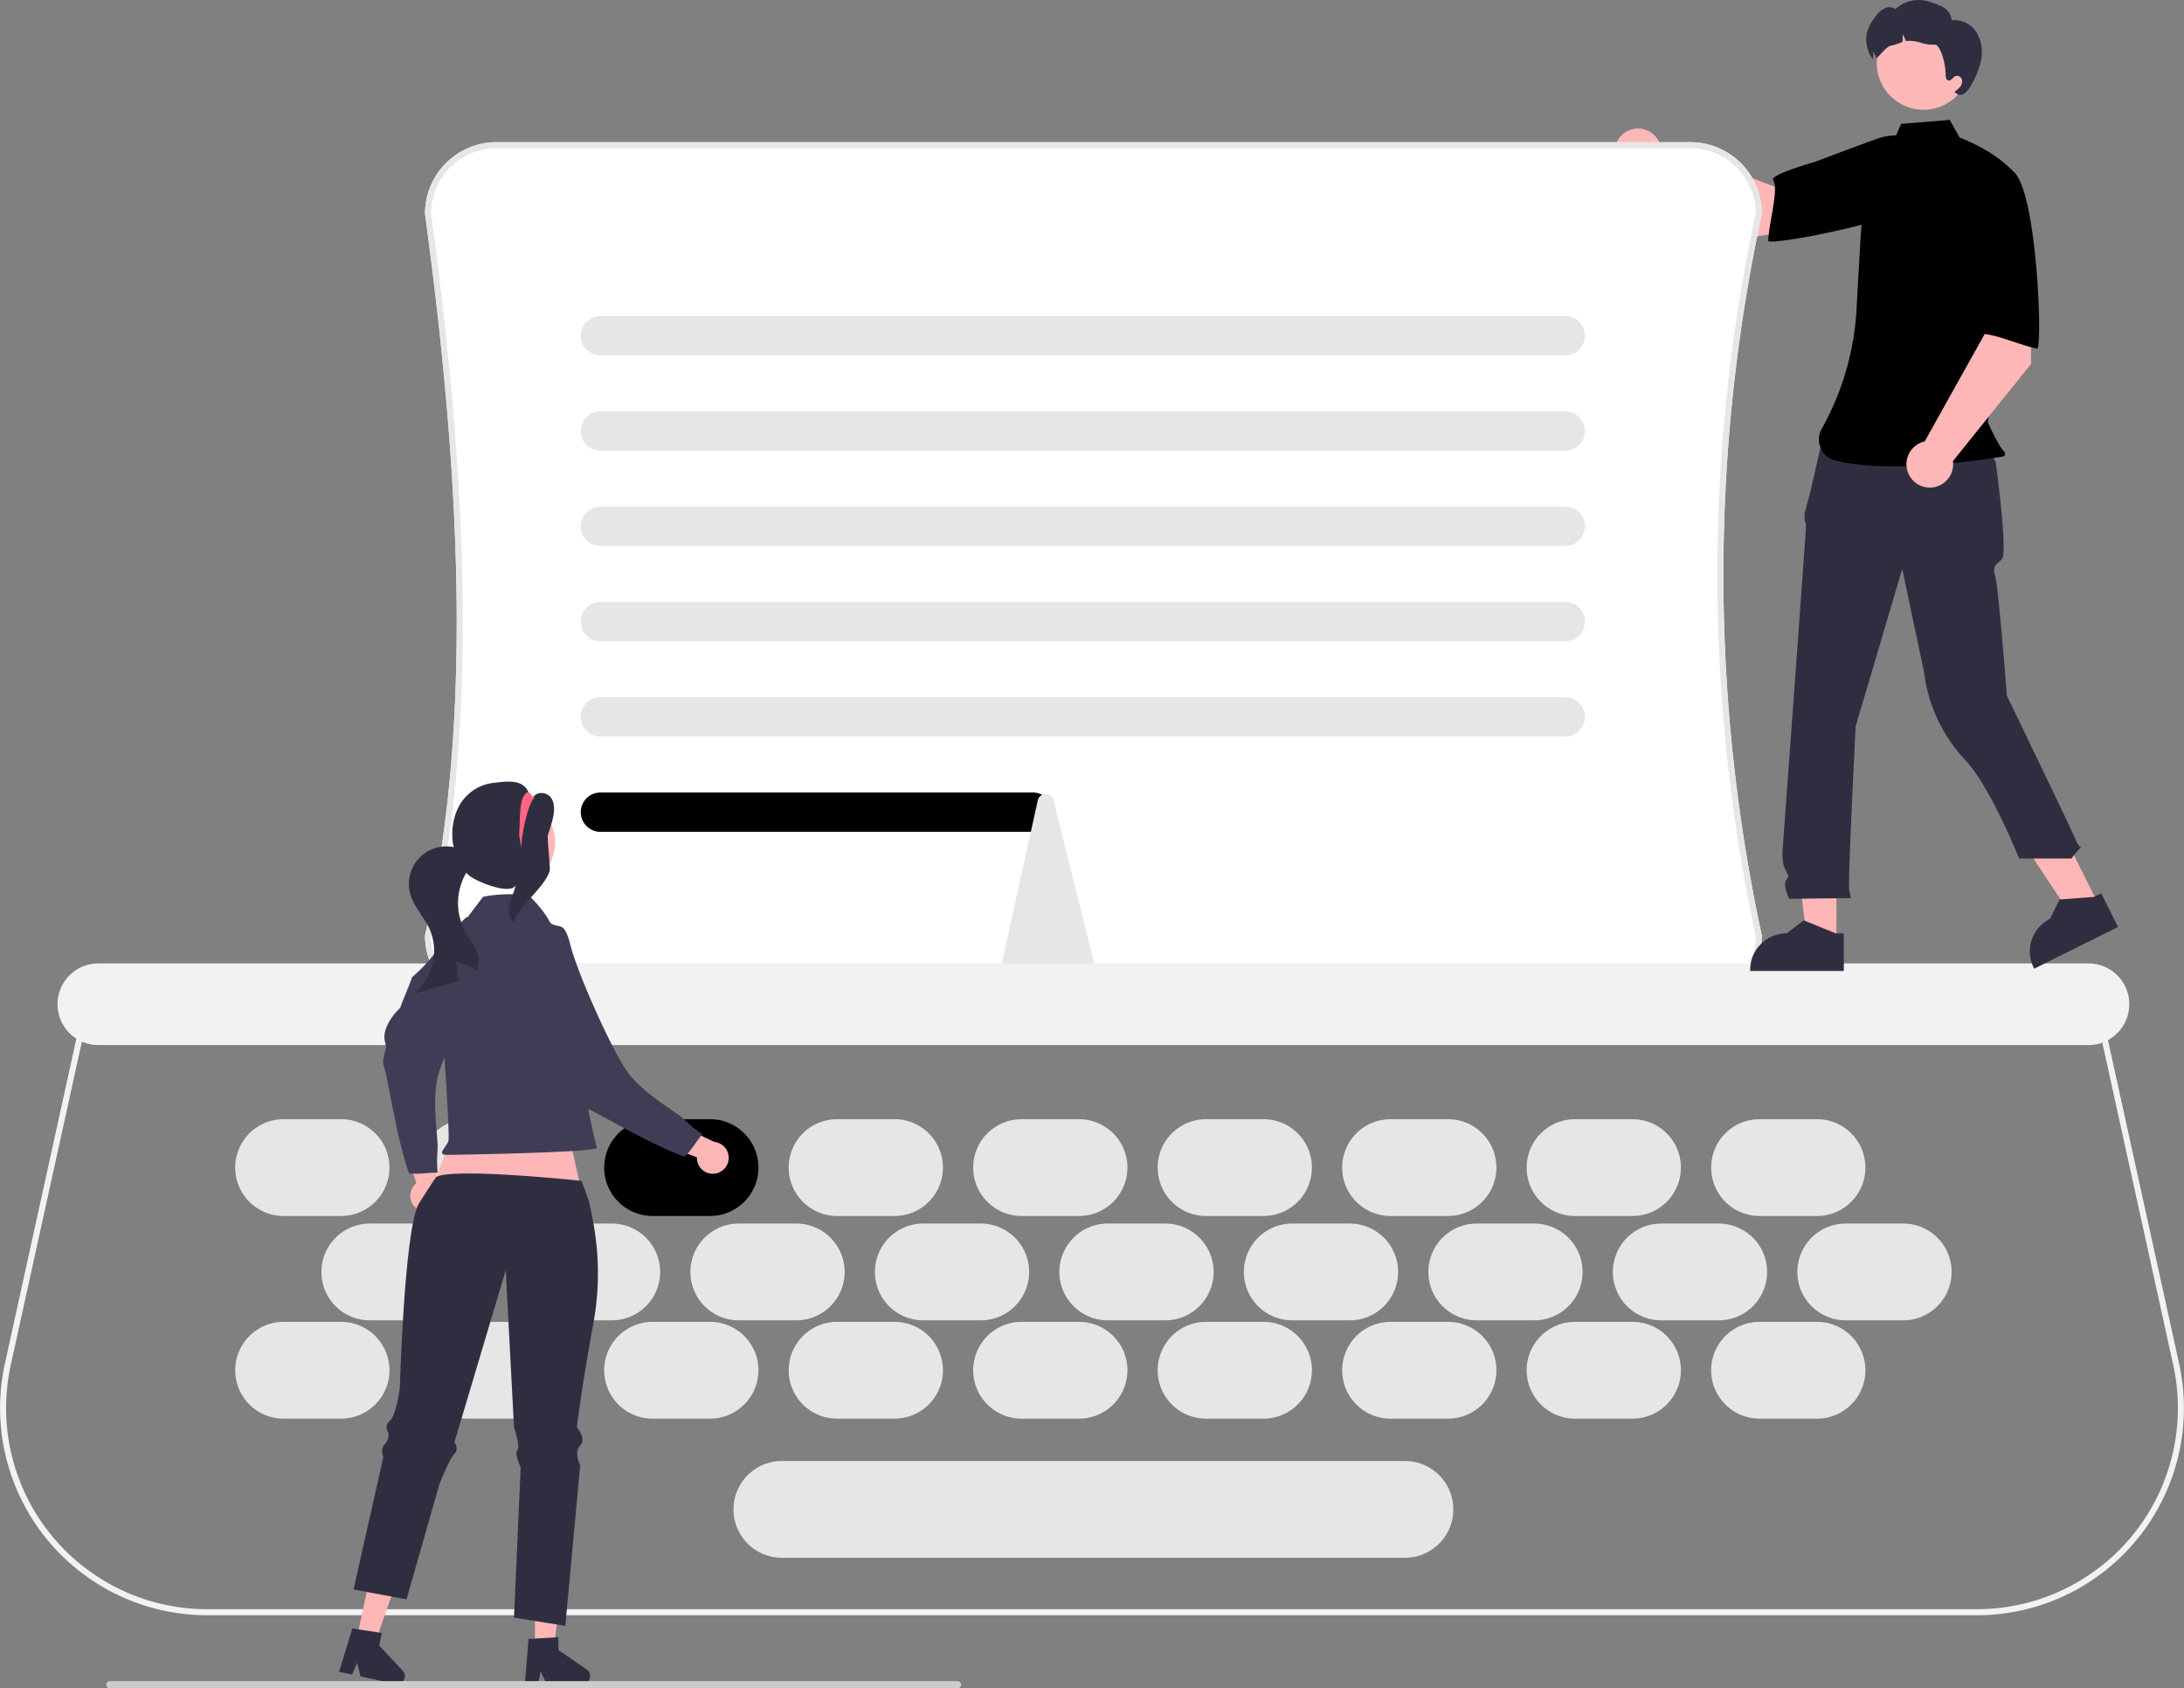 <svg xmlns="http://www.w3.org/2000/svg" viewBox="0 0 722.11 558.15">
	<rect x="0" y="0" width="722.11" height="558.15" fill="#808080" stroke="none"/>
	<path fill="#f2f2f2" d="M653.6 534H68.52a68.5 68.5 0 0 1-66.9-83.2L27.75 332h666.61l26.13 118.8a68.5 68.5 0 0 1-66.9 83.2ZM29.36 334 3.57 451.22A66.5 66.5 0 0 0 68.52 532H653.6a66.5 66.5 0 0 0 64.94-80.78L692.75 334Z" />
	<path fill="#ffb6b6" d="M579.3 78.38 610 73.8l-4.85-21.34-18.4 9.26-37.96-14.3a7.72 7.72 0 1 0-5.05 10.2Z" />
	<path d="M641.68 62.42c-2.37 9-57.04 19.14-57.02 17.2.08-5.54 3.6-17.14 1.59-20.15-1.15-1.72 14.31-6.12 14.31-6.12s8.54-3.29 19.6-7.3a19.72 19.72 0 0 1 18.85 2.6s5.05 4.77 2.67 13.77Z" />
	<path fill="#e6e6e6" d="M112.77 437h-19a16 16 0 0 0 0 32h19a16 16 0 0 0 0-32ZM173.77 437h-19a16 16 0 0 0 0 32h19a16 16 0 0 0 0-32ZM234.77 437h-19a16 16 0 0 0 0 32h19a16 16 0 0 0 0-32ZM295.77 437h-19a16 16 0 0 0 0 32h19a16 16 0 0 0 0-32ZM356.77 437h-19a16 16 0 0 0 0 32h19a16 16 0 0 0 0-32ZM417.77 437h-19a16 16 0 0 0 0 32h19a16 16 0 0 0 0-32ZM478.77 437h-19a16 16 0 0 0 0 32h19a16 16 0 0 0 0-32ZM539.77 437h-19a16 16 0 0 0 0 32h19a16 16 0 0 0 0-32ZM600.77 437h-19a16 16 0 0 0 0 32h19a16 16 0 0 0 0-32ZM112.77 370h-19a16 16 0 0 0 0 32h19a16 16 0 0 0 0-32ZM173.77 370h-19a16 16 0 0 0 0 32h19a16 16 0 0 0 0-32Z" />
	<path d="M234.77 370h-19a16 16 0 0 0 0 32h19a16 16 0 0 0 0-32Z" />
	<path fill="#e6e6e6" d="M295.77 370h-19a16 16 0 0 0 0 32h19a16 16 0 0 0 0-32ZM356.77 370h-19a16 16 0 0 0 0 32h19a16 16 0 0 0 0-32ZM417.77 370h-19a16 16 0 0 0 0 32h19a16 16 0 0 0 0-32ZM478.77 370h-19a16 16 0 0 0 0 32h19a16 16 0 0 0 0-32ZM539.77 370h-19a16 16 0 0 0 0 32h19a16 16 0 0 0 0-32ZM600.77 370h-19a16 16 0 0 0 0 32h19a16 16 0 0 0 0-32ZM141.27 404.5h-19a16 16 0 0 0 0 32h19a16 16 0 0 0 0-32ZM202.27 404.5h-19a16 16 0 0 0 0 32h19a16 16 0 0 0 0-32ZM263.27 404.5h-19a16 16 0 0 0 0 32h19a16 16 0 0 0 0-32ZM324.27 404.5h-19a16 16 0 0 0 0 32h19a16 16 0 0 0 0-32ZM385.27 404.5h-19a16 16 0 0 0 0 32h19a16 16 0 0 0 0-32ZM446.27 404.5h-19a16 16 0 0 0 0 32h19a16 16 0 0 0 0-32ZM507.27 404.5h-19a16 16 0 0 0 0 32h19a16 16 0 0 0 0-32ZM568.27 404.5h-19a16 16 0 0 0 0 32h19a16 16 0 0 0 0-32ZM629.27 404.5h-19a16 16 0 0 0 0 32h19a16 16 0 0 0 0-32Z" />
	<path fill="#fff" d="M558.9 333H164.14a23.64 23.64 0 0 1-23.62-23.62l.02-.22c13.97-60.43 13.96-136.19-.01-238.4l-.01-.14A23.65 23.65 0 0 1 164.14 47H558.9a23.65 23.65 0 0 1 23.62 23.62l-.03.2a566.87 566.87 0 0 0 0 238.35l.03.21A23.64 23.64 0 0 1 558.9 333Z" />
	<path fill="#e6e6e6" d="M558.9 333H164.14a23.64 23.64 0 0 1-23.62-23.62l.02-.22c13.97-60.43 13.96-136.19-.01-238.4l-.01-.14A23.65 23.65 0 0 1 164.14 47H558.9a23.65 23.65 0 0 1 23.62 23.62l-.03.2a566.87 566.87 0 0 0 0 238.35l.03.21A23.64 23.64 0 0 1 558.9 333Zm-416.38-23.5a21.64 21.64 0 0 0 21.62 21.5H558.9a21.64 21.64 0 0 0 21.62-21.51 568.84 568.84 0 0 1 0-238.98A21.64 21.64 0 0 0 558.9 49H164.14a21.64 21.64 0 0 0-21.62 21.55c13.99 102.37 14 178.3 0 238.94Z" />
	<path fill="#e6e6e6" d="M517.52 117.5h-319a6.5 6.5 0 0 1 0-13h319a6.5 6.5 0 0 1 0 13ZM517.52 149h-319a6.5 6.5 0 0 1 0-13h319a6.5 6.5 0 0 1 0 13ZM517.52 180.5h-319a6.5 6.5 0 0 1 0-13h319a6.5 6.5 0 0 1 0 13ZM517.52 212h-319a6.5 6.5 0 0 1 0-13h319a6.5 6.5 0 0 1 0 13ZM517.52 243.5h-319a6.5 6.5 0 0 1 0-13h319a6.5 6.5 0 0 1 0 13Z" />
	<path d="M341.52 275h-143a6.5 6.5 0 0 1 0-13h143a6.5 6.5 0 0 1 0 13Z" />
	<path fill="#e6e6e6" d="M359.7 324.5h-26.32a2.66 2.66 0 0 1-2.07-1.02 3.17 3.17 0 0 1-.6-2.65l12.38-56.05a2.7 2.7 0 0 1 5.32-.08l13.94 56.05a3.17 3.17 0 0 1-.56 2.7 2.66 2.66 0 0 1-2.1 1.05Z" />
	<path fill="#f2f2f2" d="M690.52 345.5h-658a13.5 13.5 0 0 1 0-27h658a13.5 13.5 0 0 1 0 27Z" />
	<path fill="#ffb6b6" d="M607.19 311.69h-9.6l-4.57-37.03h14.18l-.01 37.03z" />
	<path fill="#2f2e41" d="M609.64 321h-30.96v-.4a12.05 12.05 0 0 1 12.05-12.04l5.66-4.3 10.55 4.3h2.7Z" />
	<path fill="#ffb6b6" d="m693.95 299.21-8.59 4.28-20.61-31.11 12.68-6.32 16.52 33.15z" />
	<path fill="#2f2e41" d="m700.3 306.45-27.72 13.8-.17-.34a12.05 12.05 0 0 1 5.4-16.16h.01l3.15-6.37 11.36-.86 2.41-1.2ZM602.94 143.5l52.94 1.85 3.96 7.35s4.15 30.08 2.03 32.2-3.19 2.12-2.13 5.84 3.8 39.22 3.8 39.22 21.88 45.37 22.94 48.02 2.13 1.6 1.06 2.66a39.1 39.1 0 0 0-2.65 3.18h-17.3s-9.32-23.5-17.85-32.6a51.64 51.64 0 0 1-13.61-29.17l-7.18-33.96-15.4 52.02s-2.65 51.5-2.12 54.15l.53 2.65-20.4.23s-2.12-4.47-1.05-6.07 1-1.15-.3-3.76-.77-7.02-.77-7.02 7.66-104.41 7.66-106a5.3 5.3 0 0 0-.44-2.4v-2.16l2.03-7.66Z" />
	<path d="M625.77 47.43c-3.45 2.05-5.51 5.81-6.7 9.64a91.39 91.39 0 0 0-3.92 21.84l-1.25 22.19a91.35 91.35 0 0 1-11.63 40.78 7.13 7.13 0 0 0 4.46 10.32c19.19 5.04 55.53-1.28 55.53-1.28s1.55-.52 0-2.07-5.02-9.29-5.02-9.29l4.13-27.11 5.16-54.7c-6.2-7.74-18.64-12.3-18.64-12.3l-3.22-5.8-16.09 1.3Z" />
	<circle cx="635.98" cy="20.83" r="15.46" fill="#ffb8b8" />
	<path fill="#2f2e41" d="M655.02 19.92a26.88 26.88 0 0 1-3.67 8.8 6 6 0 0 1-2 2.28 2.2 2.2 0 0 1-2.8-.35l-.37-.3a7.98 7.98 0 0 0 1.95-1.7 2.72 2.72 0 0 0 .52-2.43 1.67 1.67 0 0 0-2.04-1.09c-.9.36-1.46 1.66-2.4 1.46-.77-.16-.93-1.17-.93-1.97.03-4.15-1.98-10.04-3.53-9.86a12.52 12.52 0 0 1-4.63-.62 12.13 12.13 0 0 0-4.64-.6l-.34.06a10.27 10.27 0 0 0-1.03-2.25 12.01 12.01 0 0 1-.13 2.55 23.83 23.83 0 0 1-3.85 1.22c-1.44.2-4.59 4.49-4.74 4.05a10.27 10.27 0 0 0-1.03-2.25 12.01 12.01 0 0 1-.12 2.55c0 .04 0 .06-.02.1-.7-.93-1.12-2.06-.88-1.2-2.33-5.27-1.43-9.05 2.24-13.5a7.06 7.06 0 0 1 2.75-2.2 3.47 3.47 0 0 1 3.39.33A11.38 11.38 0 0 1 638 .59c3.82 1.33 6.76 2.1 7.35 6.12a8.5 8.5 0 0 1 8.15 3.97 12.85 12.85 0 0 1 1.51 9.24Z" />
	<path fill="#ffb6b6" d="m671.52 120.35.02-31.03-21.83 1.63 6.44 19.57-19.78 35.42a7.72 7.72 0 1 0 9.34 6.5Z" />
	<path d="M664.98 56.3c8.54 3.67 10.47 59.25 8.55 58.93-5.46-.9-16.41-6.09-19.69-4.55-1.87.88-3.93-15.06-3.93-15.06s-1.98-8.93-4.3-20.46a19.72 19.72 0 0 1 5.36-18.26s5.46-4.29 14-.6Z" />
	<path fill="#ffb6b6" d="M137.34 399.2a5.24 5.24 0 0 1 .34-8.04l-5.87-17.66 9.35 2.5 4.13 16.4a5.27 5.27 0 0 1-7.95 6.8Z" />
	<path fill="#3f3d56" d="M154.27 303.2c1.55.88 10.72-1.32 12.51-.7-.98 6.04 4.39 3.78-1.45 11.7s-17.57 31.68-20.24 40.56-.03 21.39-.43 25.6a43.67 43.67 0 0 0 .04 7.32c-3.15-.04-6.26.61-9.46.2-3.41-9.66-5.7-23.4-7.27-31s-1.61-4.39-.9-8.19.9-1.03.14-4.67 2.29-8.2 5.1-10.8c1.2-3.48 2.76-6.72 3.96-10.17 8.78-7.65 9.35-12.07 18-19.86Z" />
	<path fill="#ffb6b6" d="M236.4 387.99a5.24 5.24 0 0 1-5.97-5.37l-17.37-6.7 7.87-5.61 15.29 7.22a5.27 5.27 0 0 1 .18 10.46Z" />
	<path fill="#3f3d56" d="M173.05 313.9c1.68-.63 5.8-9.11 7.43-10.1 4.03 4.6 5.7-.98 8.1 8.56s13.29 33.7 18.45 41.4 16.5 13.62 19.49 16.6a43.67 43.67 0 0 0 5.67 4.63c-2.03 2.41-3.5 5.22-5.85 7.43-9.63-3.5-21.7-10.47-28.55-14.1s-4.42-1.53-6.9-4.5-.23-1.35-3.51-3.08-4.88-6.97-5.11-10.8c-1.92-3.14-3.43-6.4-5.32-9.52-.34-11.64-3.38-14.9-3.9-26.52Z" />
	<path fill="#ffb6b6" d="m186.12 366.39 8.67 38.68-55.54-3.45 15.1-37.99 31.77 2.76zM176.87 544.92h6.24l2.97-24.07h-9.21v24.07z" />
	<path fill="#2f2e41" d="m174.76 541.84 9.86-.59v4.23l9.38 6.47a2.64 2.64 0 0 1-1.5 4.81h-11.74l-2.03-4.18-.79 4.18h-4.42Z" />
	<path fill="#ffb6b6" d="m117.91 541.81 6.09 1.33 8.01-22.89-9-1.96-5.1 23.52z" />
	<path fill="#2f2e41" d="m116.5 538.36 9.76 1.51-.9 4.13 7.8 8.32a2.64 2.64 0 0 1-2.5 4.38l-11.47-2.49-1.1-4.51-1.65 3.92-4.33-.94ZM196.2 437.42c-4.37 24.06-5.46 34.45-5.46 34.45s3.28 3.83 1.09 6.02 0 6.56 0 6.56l-4.92 53.05-3.97-.64-9.54-1.53-3.45-.56 2.2-49.77s-2.2-4.38-1.1-5.47c1.1-1.1-1.1-7.66-1.1-7.66l-2.73-51.96-16.96 56.88s1.65 2.2 0 3.83c-1.64 1.64-4.91 9.85-4.91 9.85l-10.09 35.29-.86 3-5.25-1-5.73-1.07-1.05-.2-1.87-.35-1.2-.23-.42-.07-1.98-.37.6-2.66.31-1.4 8.53-37.9.2-.87.2-.92s-1.09-2.74.55-4.38a4.27 4.27 0 0 0 1.1-3.83 1.5 1.5 0 0 1-.15-.18 2.27 2.27 0 0 1-.4-.9 2.96 2.96 0 0 1 1.1-2.75 4.67 4.67 0 0 0 .77-1.11c1.67-3.15 2.5-9.82 2.5-9.82s1.49-52.85 6.33-60.92c.26-.42 5.4-8.52 5.67-8.69 5.46-3.28 48.06 1.25 48.06 1.25s2.58 6.93 2.7 7.65c.63 4.06 4.95 18.96 1.24 39.38Z" />
	<path fill="#3f3d56" d="M183.27 310.13s.92-4.79-7.94-13.64c-4.69-1.57-12.81-.65-15.63 0-13.02 17.19-10.69 14.16-14.08 23.76a13.53 13.53 0 0 0-.93 6.84c1.56 7.81 4.1 47.93 3.58 50.01s-4.17 4.69-.52 4.69 50.68-.82 49.63-2.39-14.11-69.27-14.11-69.27Z" />
	<circle cx="168.58" cy="278.54" r="14.94" fill="#ffb6b6" />
	<path fill="#2f2e41" d="M155.92 284.2c-.08 1.8-1.22 3.37-2.1 4.95a19.79 19.79 0 0 0-.18 18.46c1.22 2.31 2.91 4.38 3.88 6.8a7.73 7.73 0 0 1-.06 6.53c-2.62-2.52-3.9-1.19-6.87-3.39 1.17 3.28.17 3.38 1.35 6.66l-15.15 4.33a18.25 18.25 0 0 0 5.22-21.48c-1.84-3.96-5.14-7.22-6.34-11.43a12.4 12.4 0 0 1 17.04-14.71c1.7-.48 3.3 1.49 3.21 3.27Z" />
	<path fill="#2f2e41" d="M174.68 261.8c-2-4.39-7.3-3.5-12.1-2.91a14.9 14.9 0 0 0-11.16 8.28 20.35 20.35 0 0 0-1.1 14.12 15.48 15.48 0 0 0 4.89 8.24c2.53 2.04 14.42 6.85 15.42 2.7-1.24 5.41-4.46 8.5-.78 12.64 1.91-5.74 9.99-11.19 11.9-16.92.29-.87-.9-11.02-.6-11.88.6-1.82 1.2-3.64 1.64-5.51.55-2.35.76-5.04-.7-6.96s-5.12-2-5.86.3" />
	<path fill="#ff6584" d="m172.28 280.07-.64-4.06c.43-5.06-.27-13.1 3.04-14.2l2.03 2.02c-1.28.43-3.72 7.99-4.43 16.24Z" />
	<path fill="#ccc" d="M317.79 556.96a1.19 1.19 0 0 1-1.2 1.2H36.32a1.19 1.19 0 1 1 0-2.39H316.6a1.19 1.19 0 0 1 1.19 1.2Z" />
	<path fill="#e6e6e6" d="M464.52 483h-206a16 16 0 0 0 0 32h206a16 16 0 0 0 0-32Z" />
</svg>
